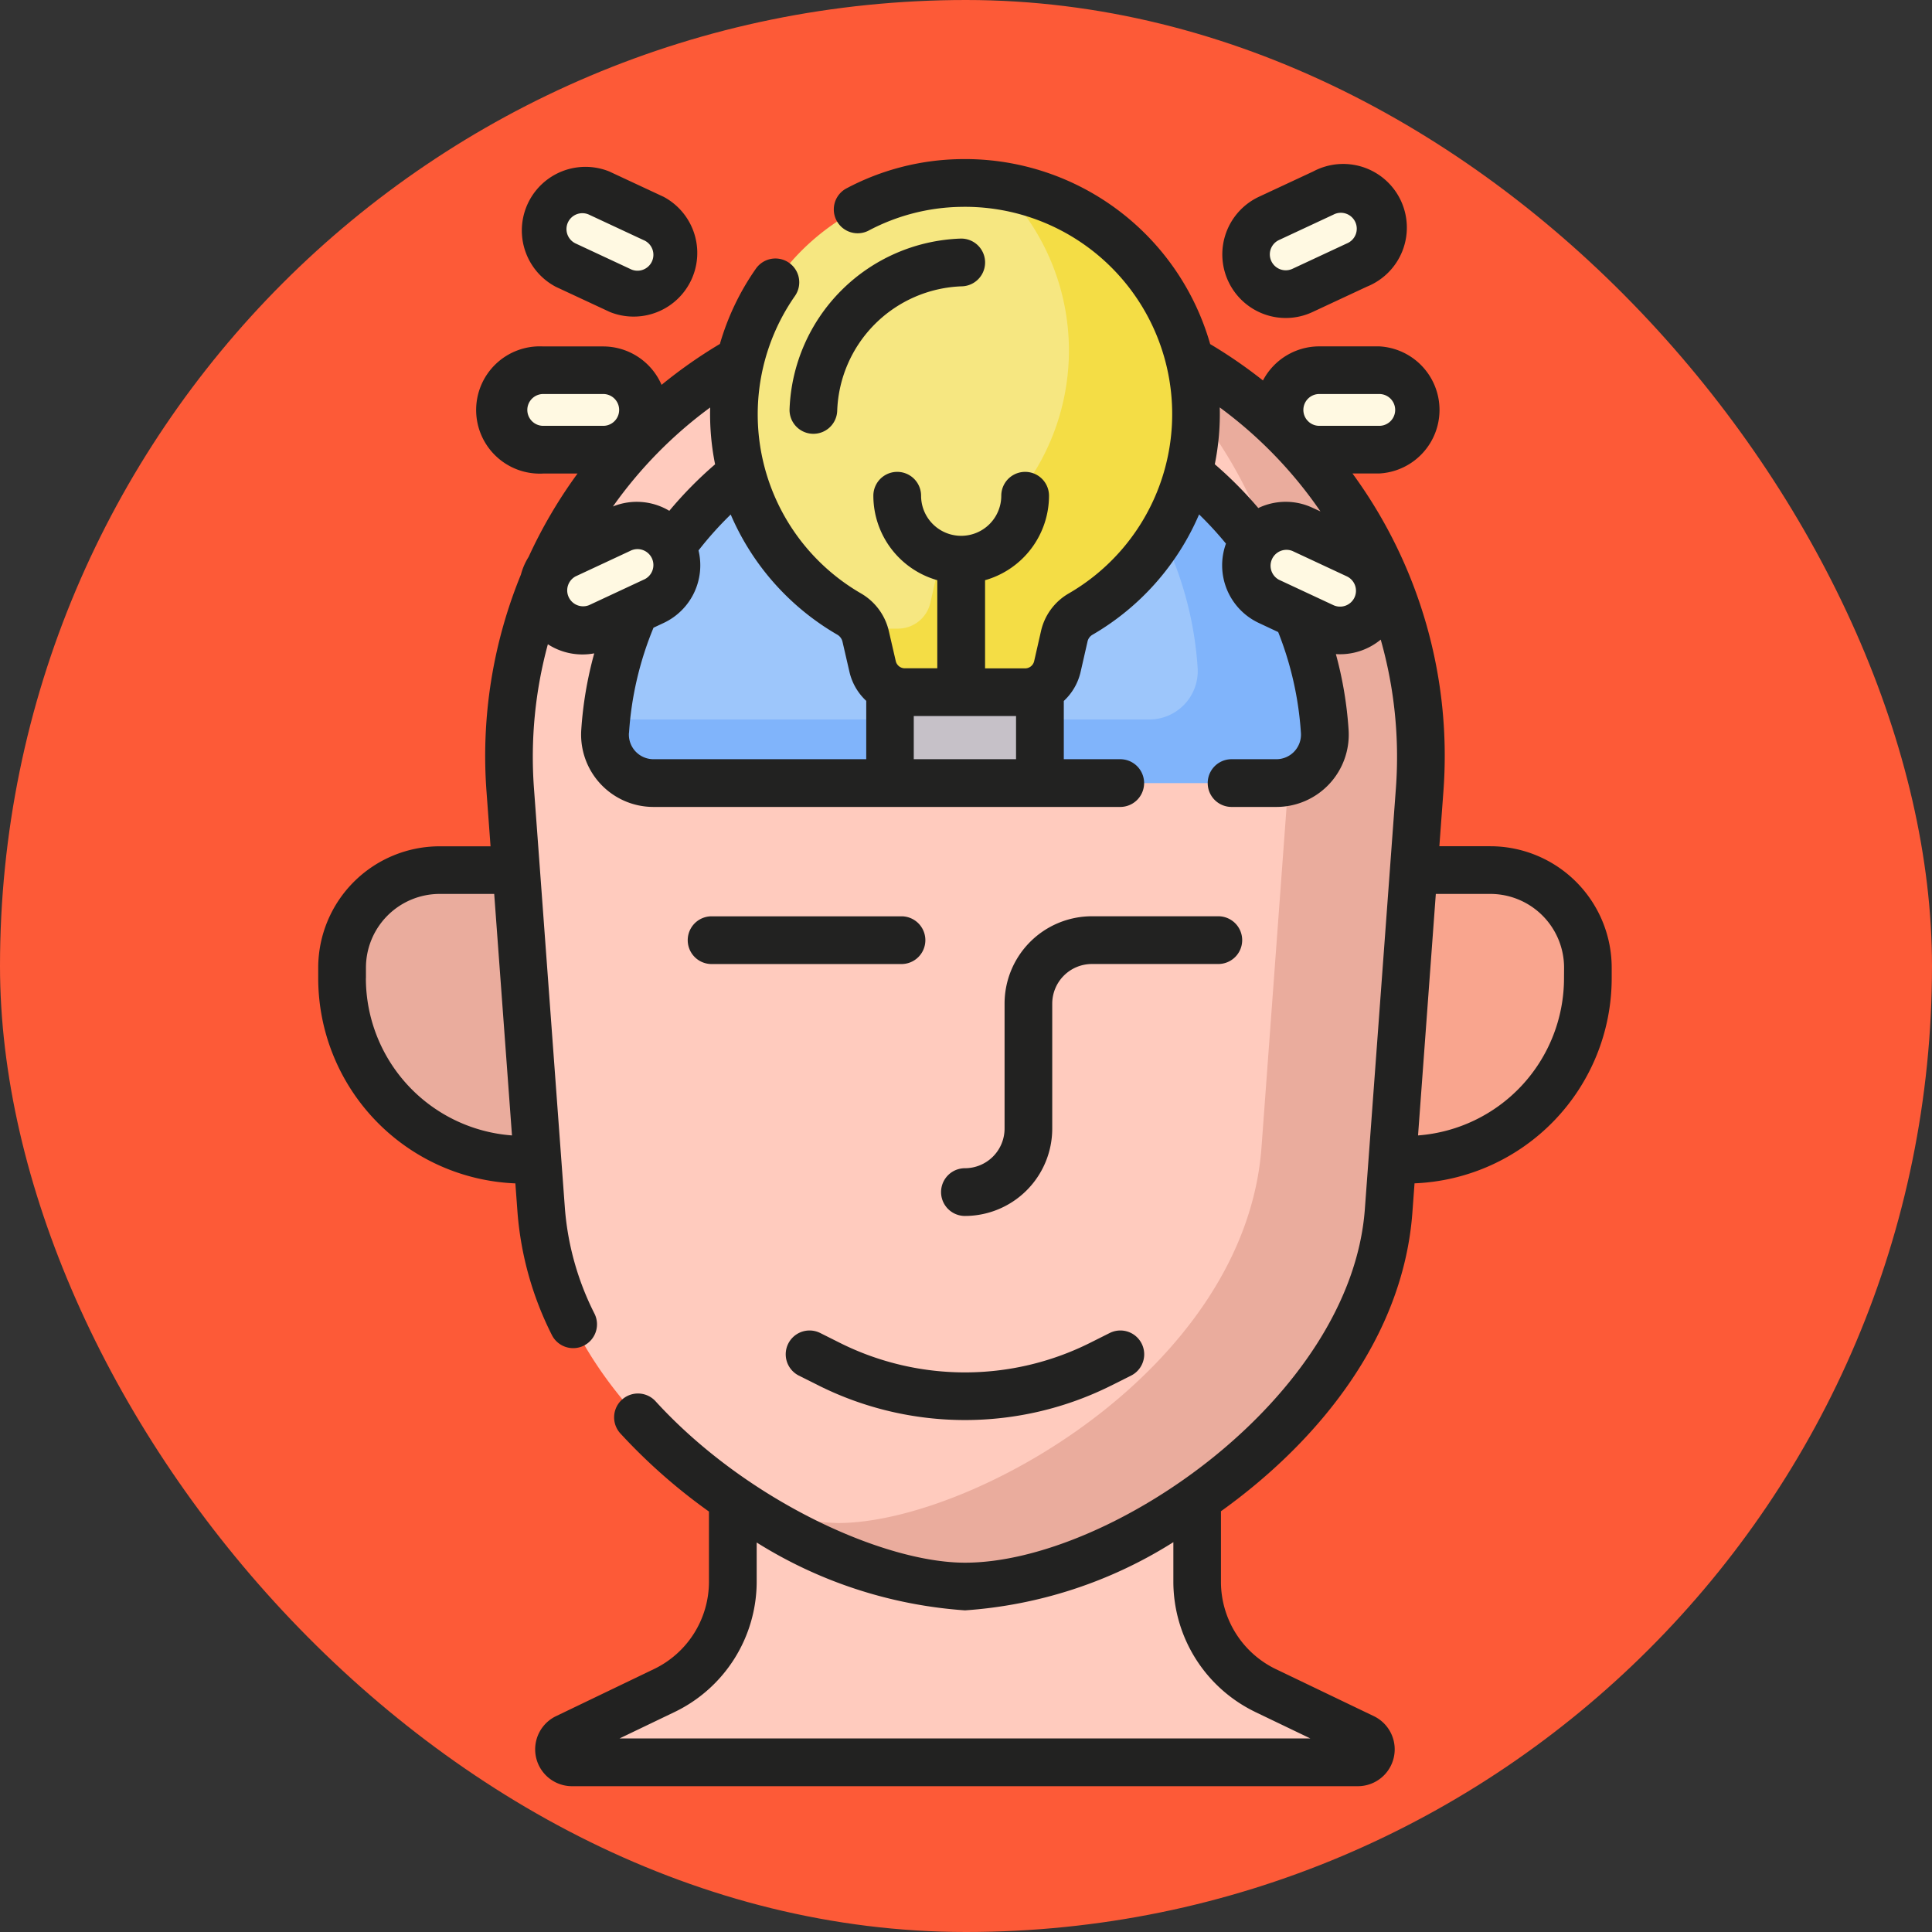 <svg xmlns="http://www.w3.org/2000/svg" width="85" height="85" viewBox="0 0 85 85">
  <rect x="0" y="0" width="85" height="85" fill="#333333" stroke="none"/>
  <g id="Grupo_1106808" data-name="Grupo 1106808" transform="translate(-1125.051 -2962)">
    <rect id="Rectángulo_400898" data-name="Rectángulo 400898" width="85" height="85" rx="42.5" transform="translate(1125.051 2962)" fill="#fd5a37"/>
    <g id="idea_1_" data-name="idea (1)" transform="translate(1086.583 2969.002)">
      <path id="Trazado_877871" data-name="Trazado 877871" d="M391.133,236.47h-.621l.938-12.741h3.371a4.291,4.291,0,0,1,4.292,4.292v.469A7.98,7.98,0,0,1,391.133,236.47Z" transform="translate(-290.785 -192.452)" fill="#f9a58e"/>
      <path id="Trazado_877872" data-name="Trazado 877872" d="M67.948,236.47h.621l-.938-12.741H64.259a4.291,4.291,0,0,0-4.291,4.292v.469A7.98,7.98,0,0,0,67.948,236.47Z" transform="translate(-6.451 -192.452)" fill="#eaac9d"/>
      <path id="Trazado_877873" data-name="Trazado 877873" d="M156.324,425.3v-3.652c-3.581,2.449-7.535,3.852-10.214,3.852s-6.634-1.4-10.214-3.852V425.3a5.291,5.291,0,0,1-3,4.771l-4.317,2.071a.573.573,0,0,0,.248,1.089H163.4a.573.573,0,0,0,.248-1.089l-4.317-2.071A5.291,5.291,0,0,1,156.324,425.3Z" transform="translate(-65.187 -362.698)" fill="#ffcbbe"/>
      <path id="Trazado_877874" data-name="Trazado 877874" d="M152.584,66.034a20.057,20.057,0,1,0-40.006,0l1.364,18.518c.719,9.763,12.755,16.529,18.639,16.529s17.92-6.766,18.639-16.529l1.364-18.518Z" transform="translate(-51.659 -38.283)" fill="#ffcbbe"/>
      <path id="Trazado_877875" data-name="Trazado 877875" d="M201.172,51.145a20.034,20.034,0,0,1,8.357,17.806l-1.364,18.518C207.446,97.232,195.41,104,189.525,104a13.708,13.708,0,0,1-4.3-.841c3.495,2.316,7.3,3.637,9.894,3.637,5.884,0,17.92-6.766,18.639-16.529l1.364-18.518a20.068,20.068,0,0,0-13.949-20.6Z" transform="translate(-114.196 -43.995)" fill="#eaac9d"/>
      <path id="Trazado_877876" data-name="Trazado 877876" d="M173.166,105.065l-1.221-.569a1.749,1.749,0,0,1-.645-2.651,16.36,16.36,0,0,0-2.9-2.986,10.187,10.187,0,0,1-4.752,6.2,1.507,1.507,0,0,0-.708.975l-.3,1.317a1.46,1.46,0,0,1-1.423,1.136h-5.291a1.46,1.46,0,0,1-1.423-1.136l-.3-1.3a1.533,1.533,0,0,0-.718-.992,10.186,10.186,0,0,1-4.745-6.2,16.348,16.348,0,0,0-3.074,3.223c.016.03.032.061.046.092a1.748,1.748,0,0,1-.845,2.322l-.809.377a15.615,15.615,0,0,0-1.319,5.337,2.131,2.131,0,0,0,2.127,2.272h27.405a2.131,2.131,0,0,0,2.127-2.272,15.616,15.616,0,0,0-1.235-5.145Z" transform="translate(-77.649 -85.038)" fill="#9dc6fb"/>
      <path id="Trazado_877877" data-name="Trazado 877877" d="M174.4,110.21a15.615,15.615,0,0,0-1.235-5.145l-1.221-.569a1.749,1.749,0,0,1-.645-2.651,16.359,16.359,0,0,0-2.9-2.986,10.11,10.11,0,0,1-1.154,2.7,15.6,15.6,0,0,1,1.563,5.859,2.131,2.131,0,0,1-2.127,2.272h-23.9q-.026.261-.044.524a2.131,2.131,0,0,0,2.127,2.272h27.405A2.132,2.132,0,0,0,174.4,110.21Z" transform="translate(-77.649 -85.038)" fill="#80b4fb"/>
      <path id="Trazado_877878" data-name="Trazado 877878" d="M238.992,171.741h-6.6v-3.848a.145.145,0,0,1,.145-.145h6.312a.145.145,0,0,1,.145.145Z" transform="translate(-154.769 -144.298)" fill="#c6c1c8"/>
      <path id="Trazado_877879" data-name="Trazado 877879" d="M203.616,17.664a10.166,10.166,0,1,0-15.249,8.805,1.533,1.533,0,0,1,.718.992l.3,1.3A1.46,1.46,0,0,0,190.8,29.9H196.1a1.46,1.46,0,0,0,1.423-1.136l.3-1.317a1.507,1.507,0,0,1,.708-.975A10.161,10.161,0,0,0,203.616,17.664Z" transform="translate(-112.528 -6.45)" fill="#f6e781"/>
      <path id="Trazado_877880" data-name="Trazado 877880" d="M229.891,8.315a10.168,10.168,0,0,1-2.044,16.065,1.507,1.507,0,0,0-.708.975l-.3,1.317a1.46,1.46,0,0,1-1.423,1.136h-1.545a1.592,1.592,0,0,1,.127.355l.3,1.3a1.46,1.46,0,0,0,1.423,1.136h5.291a1.46,1.46,0,0,0,1.423-1.136l.3-1.317a1.507,1.507,0,0,1,.708-.975,10.168,10.168,0,0,0-3.548-18.861Z" transform="translate(-147.44 -7.153)" fill="#f4dd45"/>
      <path id="Trazado_877881" data-name="Trazado 877881" d="M359.386,69.912h-2.64a1.748,1.748,0,0,1,0-3.5h2.64a1.748,1.748,0,1,1,0,3.5Z" transform="translate(-260.237 -57.132)" fill="#fff9e2"/>
      <path id="Trazado_877882" data-name="Trazado 877882" d="M349.318,12.83l-2.392,1.116a1.748,1.748,0,1,1-1.477-3.168l2.392-1.116a1.748,1.748,0,1,1,1.477,3.168Z" transform="translate(-251.153 -8.171)" fill="#fff9e2"/>
      <path id="Trazado_877883" data-name="Trazado 877883" d="M349.318,116.629l-2.392-1.116a1.748,1.748,0,1,0-1.477,3.168l2.392,1.116a1.748,1.748,0,1,0,1.477-3.168Z" transform="translate(-251.153 -99.224)" fill="#fff9e2"/>
      <path id="Trazado_877884" data-name="Trazado 877884" d="M112.522,69.912h2.64a1.748,1.748,0,0,0,0-3.5h-2.64a1.748,1.748,0,1,0,0,3.5Z" transform="translate(-50.155 -57.132)" fill="#fff9e2"/>
      <path id="Trazado_877885" data-name="Trazado 877885" d="M124.106,12.83l2.392,1.116a1.748,1.748,0,1,0,1.477-3.168l-2.392-1.116a1.748,1.748,0,0,0-1.477,3.168Z" transform="translate(-60.755 -8.171)" fill="#fff9e2"/>
      <path id="Trazado_877886" data-name="Trazado 877886" d="M124.106,116.629l2.392-1.116a1.748,1.748,0,1,1,1.477,3.168l-2.392,1.116a1.748,1.748,0,0,1-1.477-3.168Z" transform="translate(-60.755 -99.224)" fill="#fff9e2"/>
      <g id="Grupo_1106807" data-name="Grupo 1106807" transform="translate(52.468 -0.001)">
        <path id="Trazado_877887" data-name="Trazado 877887" d="M104.036,30.229h-2.242l.177-2.4a21.026,21.026,0,0,0-4-14H99.15a2.8,2.8,0,0,0,0-5.592H96.51a2.8,2.8,0,0,0-2.477,1.5,21.2,21.2,0,0,0-2.322-1.6A11.218,11.218,0,0,0,80.651,0a11.032,11.032,0,0,0-4.968,1.3,1.049,1.049,0,0,0,.986,1.851A8.95,8.95,0,0,1,80.7,2.1a9.118,9.118,0,0,1,4.773,17.016,2.561,2.561,0,0,0-1.206,1.651l-.3,1.317a.409.409,0,0,1-.4.32H81.807v-3.88a3.868,3.868,0,0,0,2.813-3.716,1.049,1.049,0,0,0-2.1,0,1.764,1.764,0,0,1-3.528,0,1.049,1.049,0,1,0-2.1,0,3.868,3.868,0,0,0,2.813,3.716V22.4H78.277a.409.409,0,0,1-.4-.32l-.3-1.3a2.587,2.587,0,0,0-1.216-1.667A9.1,9.1,0,0,1,73.443,6.019a1.048,1.048,0,1,0-1.719-1.2,11.176,11.176,0,0,0-1.583,3.311,21.166,21.166,0,0,0-2.567,1.8,2.8,2.8,0,0,0-2.568-1.69h-2.64a2.8,2.8,0,1,0,0,5.592h1.511A21.186,21.186,0,0,0,61.724,17.5a2.83,2.83,0,0,0-.338.778,21.051,21.051,0,0,0-1.513,9.554l.177,2.4H57.808a5.346,5.346,0,0,0-5.34,5.34v.469a9.039,9.039,0,0,0,8.674,9.021l.095,1.287a14.455,14.455,0,0,0,1.509,5.38,1.048,1.048,0,1,0,1.878-.933,12.37,12.37,0,0,1-1.3-4.6c-.457-6.2-.842-11.436-1.364-18.518a18.873,18.873,0,0,1,.612-6.335,2.806,2.806,0,0,0,2.04.4,16.752,16.752,0,0,0-.571,3.367,3.182,3.182,0,0,0,3.173,3.39h20.54a1.049,1.049,0,0,0,0-2.1H85.271V23.837a2.506,2.506,0,0,0,.742-1.29l.3-1.317a.459.459,0,0,1,.21-.3,11.25,11.25,0,0,0,4.7-5.3,15.345,15.345,0,0,1,1.182,1.286,2.8,2.8,0,0,0,1.446,3.49l.852.4a14.575,14.575,0,0,1,1,4.437A1.082,1.082,0,0,1,94.625,26.4H92.652a1.049,1.049,0,0,0,0,2.1h1.972A3.182,3.182,0,0,0,97.8,25.1a16.752,16.752,0,0,0-.559-3.324,2.813,2.813,0,0,0,1.973-.638,18.876,18.876,0,0,1,.668,6.534L98.516,46.193c-.61,8.286-11.2,15.557-17.594,15.557-3.574,0-9.6-2.721-13.593-7.081a1.049,1.049,0,1,0-1.546,1.417A25.018,25.018,0,0,0,69.659,59.5v3.1a4.265,4.265,0,0,1-2.408,3.825L62.934,68.5a1.621,1.621,0,0,0,.7,3.083H98.208a1.621,1.621,0,0,0,.7-3.083l-4.317-2.072A4.265,4.265,0,0,1,92.185,62.6V59.487c4.337-3.109,8.021-7.695,8.422-13.14l.095-1.287a9.039,9.039,0,0,0,8.674-9.021v-.469A5.346,5.346,0,0,0,104.036,30.229ZM67.914,15.471a2.79,2.79,0,0,0-2.479-.19,19.038,19.038,0,0,1,4.277-4.355,11.238,11.238,0,0,0,.217,2.5,17.4,17.4,0,0,0-2.015,2.047Zm-6.246-4.438a.7.7,0,0,1,.7-.7h2.64a.7.7,0,1,1,0,1.4h-2.64A.7.7,0,0,1,61.668,11.032Zm-7.1,25.006v-.469a3.247,3.247,0,0,1,3.243-3.243h2.4l.782,10.625A6.94,6.94,0,0,1,54.565,36.038Zm11.574-10.8a14.559,14.559,0,0,1,1.078-4.625l.447-.209A2.8,2.8,0,0,0,69.2,17.215a15.332,15.332,0,0,1,1.416-1.58,11.221,11.221,0,0,0,4.7,5.292.485.485,0,0,1,.221.316l.3,1.3a2.506,2.506,0,0,0,.742,1.29V26.4H67.219A1.082,1.082,0,0,1,66.139,25.241ZM78.67,26.4V24.5h4.5v1.9ZM93.685,68.314l2.431,1.167H65.728l2.431-1.167a6.373,6.373,0,0,0,3.6-5.716V60.862a19.828,19.828,0,0,0,9.166,2.985,19.669,19.669,0,0,0,9.166-3V62.6a6.373,6.373,0,0,0,3.6,5.716ZM96.51,10.333h2.64a.7.7,0,1,1,0,1.4H96.51a.7.7,0,0,1-.465-.178l-.067-.068A.7.7,0,0,1,96.51,10.333Zm1.55,8.951a.7.7,0,0,1-.929.338l-2.392-1.116a.7.7,0,0,1,.591-1.267l2.392,1.116a.7.7,0,0,1,.338.929Zm-34.266-.929,2.392-1.116a.7.7,0,1,1,.591,1.267l-2.392,1.116a.7.7,0,0,1-.591-1.267Zm32.421-3.016a2.784,2.784,0,0,0-2.387.011,17.4,17.4,0,0,0-1.914-1.927,11.149,11.149,0,0,0,.218-2.5,19.05,19.05,0,0,1,4.43,4.575Zm11.063,20.7a6.94,6.94,0,0,1-6.422,6.913l.782-10.625h2.4a3.247,3.247,0,0,1,3.243,3.243Z" transform="translate(-52.468 0.001)" fill="#222221"/>
        <path id="Trazado_877888" data-name="Trazado 877888" d="M178.167,238.286h-8.355a1.049,1.049,0,1,0,0,2.1h8.355a1.049,1.049,0,0,0,0-2.1Z" transform="translate(-152.505 -204.973)" fill="#222221"/>
        <path id="Trazado_877889" data-name="Trazado 877889" d="M253.388,247.628v-5.5a1.746,1.746,0,0,1,1.744-1.744h5.563a1.049,1.049,0,0,0,0-2.1h-5.563a3.845,3.845,0,0,0-3.841,3.841v5.5a1.746,1.746,0,0,1-1.744,1.744,1.049,1.049,0,0,0,0,2.1A3.845,3.845,0,0,0,253.388,247.628Z" transform="translate(-221.094 -204.973)" fill="#222221"/>
        <path id="Trazado_877890" data-name="Trazado 877890" d="M201.111,368.737a1.048,1.048,0,0,0-.94,1.874l.878.44a14.4,14.4,0,0,0,12.859,0l.878-.44a1.048,1.048,0,0,0-.94-1.874l-.878.44a12.3,12.3,0,0,1-10.979,0Z" transform="translate(-179.024 -317.091)" fill="#222221"/>
        <path id="Trazado_877891" data-name="Trazado 877891" d="M201.822,33.6a1.048,1.048,0,0,0,1.076-1.021,5.68,5.68,0,0,1,5.481-5.467,1.049,1.049,0,0,0-.05-2.1,7.8,7.8,0,0,0-7.528,7.508A1.049,1.049,0,0,0,201.822,33.6Z" transform="translate(-180.064 -21.516)" fill="#222221"/>
        <path id="Trazado_877892" data-name="Trazado 877892" d="M338.775,8.542a2.778,2.778,0,0,0,2.138-.093l2.392-1.116a2.8,2.8,0,1,0-2.363-5.068l-2.393,1.116a2.8,2.8,0,0,0,.226,5.161Zm.3-2.866a.694.694,0,0,1,.361-.394l2.392-1.116a.7.7,0,1,1,.591,1.267l-2.393,1.116a.7.7,0,0,1-.952-.873Z" transform="translate(-297.165 -1.723)" fill="#222221"/>
        <path id="Trazado_877893" data-name="Trazado 877893" d="M117.207,7.333,119.6,8.448a2.8,2.8,0,0,0,2.363-5.068L119.57,2.264a2.8,2.8,0,0,0-2.363,5.068Zm.548-2.829a.7.7,0,0,1,.929-.338l2.392,1.116a.7.7,0,1,1-.591,1.267l-2.392-1.116a.7.7,0,0,1-.338-.929Z" transform="translate(-106.767 -1.722)" fill="#222221"/>
      </g>
    </g>
  </g>
</svg>
